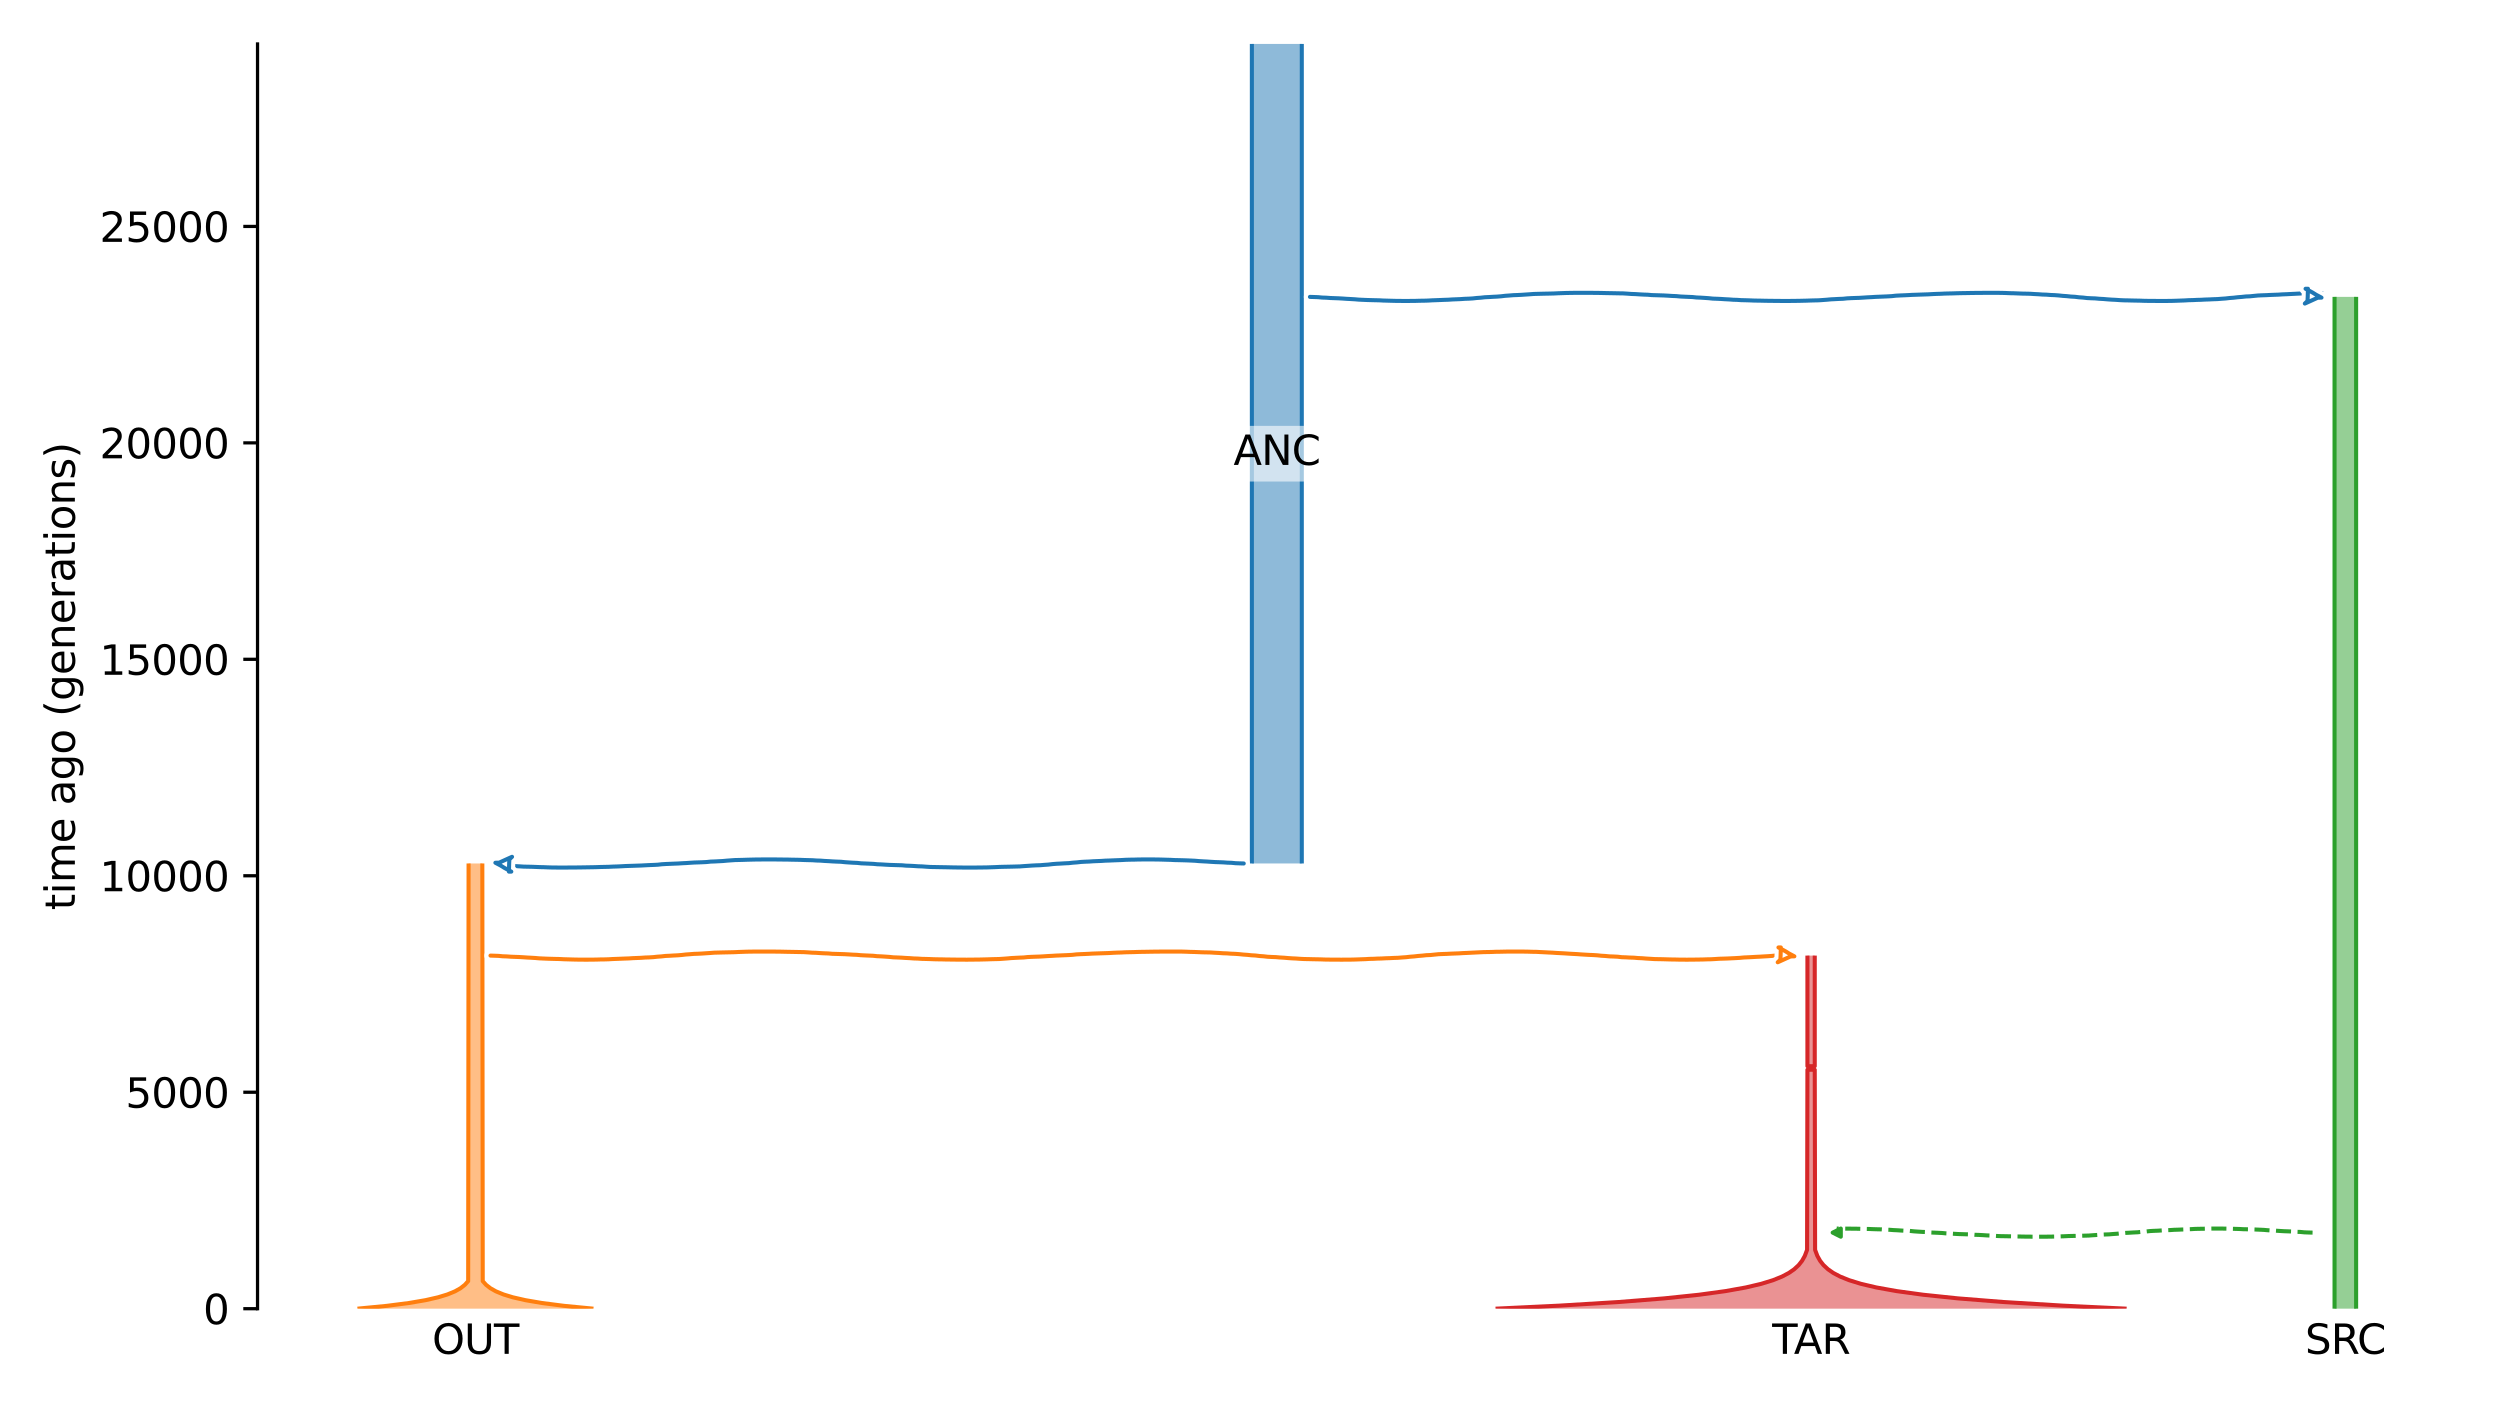 <?xml version="1.0" encoding="utf-8" standalone="no"?>
<!DOCTYPE svg PUBLIC "-//W3C//DTD SVG 1.1//EN"
  "http://www.w3.org/Graphics/SVG/1.1/DTD/svg11.dtd">
<svg xmlns:xlink="http://www.w3.org/1999/xlink" width="614.4pt" height="345.6pt" viewBox="0 0 614.4 345.6" xmlns="http://www.w3.org/2000/svg" version="1.1">
 <defs>
  <style type="text/css">*{stroke-linejoin: round; stroke-linecap: butt}</style>
 </defs>
 <g id="figure_1">
  <g id="patch_1">
   <path d="M 0 345.6 
L 614.4 345.6 
L 614.4 0 
L 0 0 
z
" style="fill: #ffffff"/>
  </g>
  <g id="axes_1">
   <g id="patch_2">
    <path d="M 63.291 321.622 
L 603.6 321.622 
L 603.6 10.8 
L 63.291 10.8 
z
" style="fill: #ffffff"/>
   </g>
   <path d="M 568.335 302.929 
L 567.335 302.898 
L 566.335 302.861 
L 565.335 302.763 
L 564.335 302.73 
L 563.335 302.657 
L 562.335 302.618 
L 561.335 302.583 
L 560.335 302.525 
L 559.335 302.455 
L 558.335 302.403 
L 557.335 302.344 
L 556.335 302.255 
L 555.335 302.209 
L 554.335 302.167 
L 553.335 302.136 
L 552.335 302.11 
L 551.335 302.089 
L 550.335 302.035 
L 549.335 302.007 
L 548.335 301.977 
L 547.335 301.952 
L 546.335 301.94 
L 545.335 301.93 
L 544.335 301.931 
L 543.335 301.94 
L 542.335 301.952 
L 541.335 301.983 
L 540.335 301.994 
L 539.335 302.024 
L 538.335 302.084 
L 537.335 302.121 
L 536.335 302.16 
L 535.335 302.203 
L 534.335 302.235 
L 533.335 302.303 
L 532.335 302.342 
L 531.335 302.384 
L 530.335 302.455 
L 529.335 302.491 
L 528.335 302.55 
L 527.335 302.661 
L 526.335 302.731 
L 525.335 302.844 
L 524.335 302.89 
L 523.335 302.951 
L 522.335 303 
L 521.335 303.081 
L 520.335 303.199 
L 519.335 303.27 
L 518.335 303.353 
L 517.335 303.386 
L 516.335 303.437 
L 515.335 303.506 
L 514.335 303.572 
L 513.335 303.649 
L 512.335 303.676 
L 511.335 303.702 
L 510.335 303.725 
L 509.335 303.745 
L 508.335 303.771 
L 507.335 303.821 
L 506.335 303.856 
L 505.335 303.892 
L 504.335 303.907 
L 503.335 303.923 
L 502.335 303.926 
L 501.335 303.929 
L 500.335 303.928 
L 499.335 303.926 
L 498.335 303.913 
L 497.335 303.905 
L 496.335 303.883 
L 495.335 303.86 
L 494.335 303.843 
L 493.335 303.824 
L 492.335 303.804 
L 491.335 303.787 
L 490.335 303.725 
L 489.335 303.649 
L 488.335 303.617 
L 487.335 303.549 
L 486.335 303.495 
L 485.335 303.461 
L 484.335 303.371 
L 483.335 303.343 
L 482.335 303.311 
L 481.335 303.28 
L 480.335 303.225 
L 479.335 303.161 
L 478.335 303.123 
L 477.335 303.027 
L 476.335 302.977 
L 475.335 302.933 
L 474.335 302.893 
L 473.335 302.785 
L 472.335 302.743 
L 471.335 302.681 
L 470.335 302.611 
L 469.335 302.507 
L 468.335 302.47 
L 467.335 302.424 
L 466.335 302.355 
L 465.335 302.307 
L 464.335 302.229 
L 463.335 302.198 
L 462.335 302.129 
L 461.335 302.105 
L 460.335 302.076 
L 459.335 302.034 
L 458.335 302.013 
L 457.335 301.999 
L 456.335 301.972 
L 455.335 301.963 
L 454.335 301.95 
L 453.335 301.939 
L 451.396 301.934 
" clip-path="url(#pa591bdfe59)" style="fill: none; stroke-dasharray: 3.7,1.6; stroke-dashoffset: 0; stroke: #2ca02c"/>
   <g id="patch_3">
    <path d="M 307.659 10.8 
L 307.659 212.209 
M 319.929 10.8 
L 319.929 212.209 
" clip-path="url(#pa591bdfe59)" style="fill: none; stroke: #ffffff; stroke-width: 3; stroke-linejoin: miter"/>
    <path d="M 307.659 10.8 
L 307.659 212.209 
M 319.929 10.8 
L 319.929 212.209 
" clip-path="url(#pa591bdfe59)" style="fill: none; stroke: #1f77b4; stroke-linejoin: miter"/>
    <g id="PolyCollection_1">
     <path d="M 319.929 10.8 
L 307.659 10.8 
L 307.659 212.209 
L 319.929 212.209 
L 319.929 212.209 
L 319.929 10.8 
z
" clip-path="url(#pa591bdfe59)" style="fill: #1f77b4; fill-opacity: 0.5"/>
    </g>
    <g id="patch_4">
     <path d="M 115.158 212.209 
L 115.059 314.846 
L 114.249 315.754 
L 113.18 316.592 
L 111.817 317.361 
L 109.948 318.129 
L 107.653 318.828 
L 104.595 319.526 
L 100.519 320.225 
L 95.088 320.923 
L 87.85 321.622 
M 118.537 212.209 
L 118.637 314.846 
L 119.447 315.754 
L 120.516 316.592 
L 121.879 317.361 
L 123.747 318.129 
L 126.042 318.828 
L 129.101 319.526 
L 133.176 320.225 
L 138.608 320.923 
L 145.846 321.622 
L 145.846 321.622 
" clip-path="url(#pa591bdfe59)" style="fill: none; stroke: #ffffff; stroke-width: 3; stroke-linejoin: miter"/>
     <path d="M 115.158 212.209 
L 115.059 314.846 
L 114.249 315.754 
L 113.18 316.592 
L 111.817 317.361 
L 109.948 318.129 
L 107.653 318.828 
L 104.595 319.526 
L 100.519 320.225 
L 95.088 320.923 
L 87.85 321.622 
M 118.537 212.209 
L 118.637 314.846 
L 119.447 315.754 
L 120.516 316.592 
L 121.879 317.361 
L 123.747 318.129 
L 126.042 318.828 
L 129.101 319.526 
L 133.176 320.225 
L 138.608 320.923 
L 145.846 321.622 
L 145.846 321.622 
" clip-path="url(#pa591bdfe59)" style="fill: none; stroke: #ff7f0e; stroke-linejoin: miter"/>
     <g id="PolyCollection_2">
      <path d="M 118.537 212.209 
L 115.158 212.209 
L 115.158 314.706 
L 115.158 314.706 
L 115.109 314.776 
L 115.059 314.846 
L 115.006 314.916 
L 114.953 314.986 
L 114.898 315.056 
L 114.841 315.126 
L 114.782 315.195 
L 114.722 315.265 
L 114.66 315.335 
L 114.597 315.405 
L 114.531 315.475 
L 114.463 315.545 
L 114.394 315.615 
L 114.322 315.684 
L 114.249 315.754 
L 114.173 315.824 
L 114.095 315.894 
L 114.015 315.964 
L 113.933 316.034 
L 113.848 316.104 
L 113.76 316.173 
L 113.67 316.243 
L 113.578 316.313 
L 113.482 316.383 
L 113.384 316.453 
L 113.284 316.523 
L 113.18 316.592 
L 113.073 316.662 
L 112.963 316.732 
L 112.85 316.802 
L 112.733 316.872 
L 112.613 316.942 
L 112.49 317.012 
L 112.363 317.081 
L 112.232 317.151 
L 112.098 317.221 
L 111.96 317.291 
L 111.817 317.361 
L 111.671 317.431 
L 111.52 317.501 
L 111.364 317.57 
L 111.205 317.64 
L 111.04 317.71 
L 110.871 317.78 
L 110.697 317.85 
L 110.518 317.92 
L 110.333 317.99 
L 110.144 318.059 
L 109.948 318.129 
L 109.747 318.199 
L 109.541 318.269 
L 109.328 318.339 
L 109.109 318.409 
L 108.883 318.478 
L 108.651 318.548 
L 108.412 318.618 
L 108.167 318.688 
L 107.914 318.758 
L 107.653 318.828 
L 107.386 318.898 
L 107.11 318.967 
L 106.826 319.037 
L 106.534 319.107 
L 106.234 319.177 
L 105.925 319.247 
L 105.606 319.317 
L 105.279 319.387 
L 104.942 319.456 
L 104.595 319.526 
L 104.238 319.596 
L 103.871 319.666 
L 103.493 319.736 
L 103.104 319.806 
L 102.703 319.876 
L 102.291 319.945 
L 101.867 320.015 
L 101.431 320.085 
L 100.982 320.155 
L 100.519 320.225 
L 100.044 320.295 
L 99.554 320.365 
L 99.05 320.434 
L 98.532 320.504 
L 97.998 320.574 
L 97.449 320.644 
L 96.884 320.714 
L 96.303 320.784 
L 95.704 320.853 
L 95.088 320.923 
L 94.454 320.993 
L 93.802 321.063 
L 93.13 321.133 
L 92.44 321.203 
L 91.728 321.273 
L 90.997 321.342 
L 90.244 321.412 
L 89.469 321.482 
L 88.671 321.552 
L 87.85 321.622 
L 145.846 321.622 
L 145.846 321.622 
L 145.025 321.552 
L 144.227 321.482 
L 143.452 321.412 
L 142.699 321.342 
L 141.967 321.273 
L 141.256 321.203 
L 140.565 321.133 
L 139.894 321.063 
L 139.242 320.993 
L 138.608 320.923 
L 137.992 320.853 
L 137.393 320.784 
L 136.812 320.714 
L 136.247 320.644 
L 135.697 320.574 
L 135.164 320.504 
L 134.645 320.434 
L 134.142 320.365 
L 133.652 320.295 
L 133.176 320.225 
L 132.714 320.155 
L 132.265 320.085 
L 131.829 320.015 
L 131.405 319.945 
L 130.993 319.876 
L 130.592 319.806 
L 130.203 319.736 
L 129.825 319.666 
L 129.458 319.596 
L 129.101 319.526 
L 128.754 319.456 
L 128.417 319.387 
L 128.089 319.317 
L 127.771 319.247 
L 127.462 319.177 
L 127.162 319.107 
L 126.87 319.037 
L 126.586 318.967 
L 126.31 318.898 
L 126.042 318.828 
L 125.782 318.758 
L 125.529 318.688 
L 125.284 318.618 
L 125.045 318.548 
L 124.813 318.478 
L 124.587 318.409 
L 124.368 318.339 
L 124.155 318.269 
L 123.948 318.199 
L 123.747 318.129 
L 123.552 318.059 
L 123.362 317.99 
L 123.178 317.92 
L 122.999 317.85 
L 122.825 317.78 
L 122.655 317.71 
L 122.491 317.64 
L 122.331 317.57 
L 122.176 317.501 
L 122.025 317.431 
L 121.879 317.361 
L 121.736 317.291 
L 121.598 317.221 
L 121.464 317.151 
L 121.333 317.081 
L 121.206 317.012 
L 121.083 316.942 
L 120.963 316.872 
L 120.846 316.802 
L 120.733 316.732 
L 120.623 316.662 
L 120.516 316.592 
L 120.412 316.523 
L 120.311 316.453 
L 120.213 316.383 
L 120.118 316.313 
L 120.026 316.243 
L 119.936 316.173 
L 119.848 316.104 
L 119.763 316.034 
L 119.681 315.964 
L 119.601 315.894 
L 119.523 315.824 
L 119.447 315.754 
L 119.373 315.684 
L 119.302 315.615 
L 119.232 315.545 
L 119.165 315.475 
L 119.099 315.405 
L 119.036 315.335 
L 118.974 315.265 
L 118.913 315.195 
L 118.855 315.126 
L 118.798 315.056 
L 118.743 314.986 
L 118.689 314.916 
L 118.637 314.846 
L 118.587 314.776 
L 118.537 314.706 
L 118.537 314.706 
L 118.537 212.209 
z
" clip-path="url(#pa591bdfe59)" style="fill: #ff7f0e; fill-opacity: 0.5"/>
     </g>
     <g id="patch_5">
      <path d="M 573.738 72.964 
L 573.738 321.622 
M 579.04 72.964 
L 579.04 321.622 
" clip-path="url(#pa591bdfe59)" style="fill: none; stroke: #ffffff; stroke-width: 3; stroke-linejoin: miter"/>
      <path d="M 573.738 72.964 
L 573.738 321.622 
M 579.04 72.964 
L 579.04 321.622 
" clip-path="url(#pa591bdfe59)" style="fill: none; stroke: #2ca02c; stroke-linejoin: miter"/>
      <g id="PolyCollection_3">
       <path d="M 579.04 72.964 
L 573.738 72.964 
L 573.738 321.622 
L 579.04 321.622 
L 579.04 321.622 
L 579.04 72.964 
z
" clip-path="url(#pa591bdfe59)" style="fill: #2ca02c; fill-opacity: 0.5"/>
      </g>
      <g id="patch_6">
       <path d="M 444.191 234.849 
L 444.191 262.022 
L 444.937 262.022 
L 444.937 262.905 
L 444.191 262.905 
L 444.106 307.174 
L 443.545 308.663 
L 442.875 309.855 
L 442.055 310.898 
L 440.931 311.94 
L 439.641 312.834 
L 437.951 313.728 
L 435.738 314.621 
L 432.838 315.515 
L 429.04 316.409 
L 424.064 317.302 
L 417.546 318.196 
L 409.008 319.09 
L 397.822 319.983 
L 383.17 320.877 
L 367.545 321.622 
M 445.993 234.849 
L 445.993 262.022 
L 445.246 262.022 
L 445.246 262.905 
L 445.993 262.905 
L 446.077 307.174 
L 446.638 308.663 
L 447.308 309.855 
L 448.128 310.898 
L 449.253 311.94 
L 450.543 312.834 
L 452.232 313.728 
L 454.446 314.621 
L 457.345 315.515 
L 461.143 316.409 
L 466.119 317.302 
L 472.637 318.196 
L 481.176 319.09 
L 492.361 319.983 
L 507.013 320.877 
L 522.638 321.622 
L 522.638 321.622 
" clip-path="url(#pa591bdfe59)" style="fill: none; stroke: #ffffff; stroke-width: 3; stroke-linejoin: miter"/>
       <path d="M 444.191 234.849 
L 444.191 262.022 
L 444.937 262.022 
L 444.937 262.905 
L 444.191 262.905 
L 444.106 307.174 
L 443.545 308.663 
L 442.875 309.855 
L 442.055 310.898 
L 440.931 311.94 
L 439.641 312.834 
L 437.951 313.728 
L 435.738 314.621 
L 432.838 315.515 
L 429.04 316.409 
L 424.064 317.302 
L 417.546 318.196 
L 409.008 319.09 
L 397.822 319.983 
L 383.17 320.877 
L 367.545 321.622 
M 445.993 234.849 
L 445.993 262.022 
L 445.246 262.022 
L 445.246 262.905 
L 445.993 262.905 
L 446.077 307.174 
L 446.638 308.663 
L 447.308 309.855 
L 448.128 310.898 
L 449.253 311.94 
L 450.543 312.834 
L 452.232 313.728 
L 454.446 314.621 
L 457.345 315.515 
L 461.143 316.409 
L 466.119 317.302 
L 472.637 318.196 
L 481.176 319.09 
L 492.361 319.983 
L 507.013 320.877 
L 522.638 321.622 
L 522.638 321.622 
" clip-path="url(#pa591bdfe59)" style="fill: none; stroke: #d62728; stroke-linejoin: miter"/>
       <g id="PolyCollection_4">
        <path d="M 445.993 234.849 
L 444.191 234.849 
L 444.191 262.022 
L 444.937 262.022 
L 444.937 262.905 
L 444.191 262.905 
L 444.191 306.876 
L 444.191 306.876 
L 444.149 307.025 
L 444.106 307.174 
L 444.06 307.323 
L 444.013 307.472 
L 443.963 307.621 
L 443.911 307.77 
L 443.857 307.919 
L 443.8 308.068 
L 443.741 308.217 
L 443.679 308.366 
L 443.614 308.514 
L 443.545 308.663 
L 443.474 308.812 
L 443.4 308.961 
L 443.322 309.11 
L 443.241 309.259 
L 443.155 309.408 
L 443.066 309.557 
L 442.973 309.706 
L 442.875 309.855 
L 442.773 310.004 
L 442.667 310.153 
L 442.555 310.302 
L 442.438 310.451 
L 442.316 310.6 
L 442.189 310.749 
L 442.055 310.898 
L 441.915 311.047 
L 441.769 311.196 
L 441.616 311.344 
L 441.456 311.493 
L 441.289 311.642 
L 441.114 311.791 
L 440.931 311.94 
L 440.739 312.089 
L 440.539 312.238 
L 440.329 312.387 
L 440.11 312.536 
L 439.881 312.685 
L 439.641 312.834 
L 439.39 312.983 
L 439.127 313.132 
L 438.853 313.281 
L 438.566 313.43 
L 438.265 313.579 
L 437.951 313.728 
L 437.622 313.877 
L 437.279 314.026 
L 436.919 314.174 
L 436.543 314.323 
L 436.149 314.472 
L 435.738 314.621 
L 435.307 314.77 
L 434.857 314.919 
L 434.386 315.068 
L 433.893 315.217 
L 433.377 315.366 
L 432.838 315.515 
L 432.274 315.664 
L 431.684 315.813 
L 431.067 315.962 
L 430.421 316.111 
L 429.746 316.26 
L 429.04 316.409 
L 428.301 316.558 
L 427.528 316.707 
L 426.72 316.856 
L 425.874 317.004 
L 424.989 317.153 
L 424.064 317.302 
L 423.096 317.451 
L 422.084 317.6 
L 421.025 317.749 
L 419.917 317.898 
L 418.758 318.047 
L 417.546 318.196 
L 416.278 318.345 
L 414.952 318.494 
L 413.565 318.643 
L 412.113 318.792 
L 410.595 318.941 
L 409.008 319.09 
L 407.347 319.239 
L 405.609 319.388 
L 403.792 319.537 
L 401.891 319.686 
L 399.902 319.835 
L 397.822 319.983 
L 395.647 320.132 
L 393.371 320.281 
L 390.99 320.43 
L 388.5 320.579 
L 385.895 320.728 
L 383.17 320.877 
L 380.32 321.026 
L 377.338 321.175 
L 374.22 321.324 
L 370.958 321.473 
L 367.545 321.622 
L 522.638 321.622 
L 522.638 321.622 
L 519.226 321.473 
L 515.963 321.324 
L 512.845 321.175 
L 509.863 321.026 
L 507.013 320.877 
L 504.288 320.728 
L 501.683 320.579 
L 499.193 320.43 
L 496.813 320.281 
L 494.537 320.132 
L 492.361 319.983 
L 490.281 319.835 
L 488.292 319.686 
L 486.391 319.537 
L 484.574 319.388 
L 482.837 319.239 
L 481.176 319.09 
L 479.588 318.941 
L 478.07 318.792 
L 476.619 318.643 
L 475.231 318.494 
L 473.905 318.345 
L 472.637 318.196 
L 471.425 318.047 
L 470.266 317.898 
L 469.158 317.749 
L 468.099 317.6 
L 467.087 317.451 
L 466.119 317.302 
L 465.194 317.153 
L 464.309 317.004 
L 463.464 316.856 
L 462.655 316.707 
L 461.882 316.558 
L 461.143 316.409 
L 460.437 316.26 
L 459.762 316.111 
L 459.116 315.962 
L 458.499 315.813 
L 457.909 315.664 
L 457.345 315.515 
L 456.806 315.366 
L 456.29 315.217 
L 455.798 315.068 
L 455.327 314.919 
L 454.876 314.77 
L 454.446 314.621 
L 454.034 314.472 
L 453.64 314.323 
L 453.264 314.174 
L 452.905 314.026 
L 452.561 313.877 
L 452.232 313.728 
L 451.918 313.579 
L 451.618 313.43 
L 451.33 313.281 
L 451.056 313.132 
L 450.793 312.983 
L 450.543 312.834 
L 450.303 312.685 
L 450.073 312.536 
L 449.854 312.387 
L 449.645 312.238 
L 449.444 312.089 
L 449.253 311.94 
L 449.07 311.791 
L 448.895 311.642 
L 448.727 311.493 
L 448.567 311.344 
L 448.414 311.196 
L 448.268 311.047 
L 448.128 310.898 
L 447.995 310.749 
L 447.867 310.6 
L 447.745 310.451 
L 447.628 310.302 
L 447.516 310.153 
L 447.41 310.004 
L 447.308 309.855 
L 447.21 309.706 
L 447.117 309.557 
L 447.028 309.408 
L 446.943 309.259 
L 446.861 309.11 
L 446.783 308.961 
L 446.709 308.812 
L 446.638 308.663 
L 446.57 308.514 
L 446.505 308.366 
L 446.442 308.217 
L 446.383 308.068 
L 446.326 307.919 
L 446.272 307.77 
L 446.22 307.621 
L 446.17 307.472 
L 446.123 307.323 
L 446.077 307.174 
L 446.034 307.025 
L 445.993 306.876 
L 445.993 306.876 
L 445.993 262.905 
L 445.246 262.905 
L 445.246 262.022 
L 445.993 262.022 
L 445.993 234.849 
z
" clip-path="url(#pa591bdfe59)" style="fill: #d62728; fill-opacity: 0.5"/>
       </g>
       <g id="matplotlib.axis_1">
        <g id="xtick_1">
         <g id="line2d_1"/>
         <g id="text_1">
          <!-- OUT -->
          <g transform="translate(106.199 332.72) scale(0.1 -0.1)">
           <defs>
            <path id="DejaVuSans-4f" d="M 2522 4238 
Q 1834 4238 1429 3725 
Q 1025 3213 1025 2328 
Q 1025 1447 1429 934 
Q 1834 422 2522 422 
Q 3209 422 3611 934 
Q 4013 1447 4013 2328 
Q 4013 3213 3611 3725 
Q 3209 4238 2522 4238 
z
M 2522 4750 
Q 3503 4750 4090 4092 
Q 4678 3434 4678 2328 
Q 4678 1225 4090 567 
Q 3503 -91 2522 -91 
Q 1538 -91 948 565 
Q 359 1222 359 2328 
Q 359 3434 948 4092 
Q 1538 4750 2522 4750 
z
" transform="scale(0.016)"/>
            <path id="DejaVuSans-55" d="M 556 4666 
L 1191 4666 
L 1191 1831 
Q 1191 1081 1462 751 
Q 1734 422 2344 422 
Q 2950 422 3222 751 
Q 3494 1081 3494 1831 
L 3494 4666 
L 4128 4666 
L 4128 1753 
Q 4128 841 3676 375 
Q 3225 -91 2344 -91 
Q 1459 -91 1007 375 
Q 556 841 556 1753 
L 556 4666 
z
" transform="scale(0.016)"/>
            <path id="DejaVuSans-54" d="M -19 4666 
L 3928 4666 
L 3928 4134 
L 2272 4134 
L 2272 0 
L 1638 0 
L 1638 4134 
L -19 4134 
L -19 4666 
z
" transform="scale(0.016)"/>
           </defs>
           <use xlink:href="#DejaVuSans-4f"/>
           <use xlink:href="#DejaVuSans-55" x="78.711"/>
           <use xlink:href="#DejaVuSans-54" x="151.904"/>
          </g>
         </g>
        </g>
        <g id="xtick_2">
         <g id="line2d_2"/>
         <g id="text_2">
          <!-- SRC -->
          <g transform="translate(566.499 332.72) scale(0.1 -0.1)">
           <defs>
            <path id="DejaVuSans-53" d="M 3425 4513 
L 3425 3897 
Q 3066 4069 2747 4153 
Q 2428 4238 2131 4238 
Q 1616 4238 1336 4038 
Q 1056 3838 1056 3469 
Q 1056 3159 1242 3001 
Q 1428 2844 1947 2747 
L 2328 2669 
Q 3034 2534 3370 2195 
Q 3706 1856 3706 1288 
Q 3706 609 3251 259 
Q 2797 -91 1919 -91 
Q 1588 -91 1214 -16 
Q 841 59 441 206 
L 441 856 
Q 825 641 1194 531 
Q 1563 422 1919 422 
Q 2459 422 2753 634 
Q 3047 847 3047 1241 
Q 3047 1584 2836 1778 
Q 2625 1972 2144 2069 
L 1759 2144 
Q 1053 2284 737 2584 
Q 422 2884 422 3419 
Q 422 4038 858 4394 
Q 1294 4750 2059 4750 
Q 2388 4750 2728 4690 
Q 3069 4631 3425 4513 
z
" transform="scale(0.016)"/>
            <path id="DejaVuSans-52" d="M 2841 2188 
Q 3044 2119 3236 1894 
Q 3428 1669 3622 1275 
L 4263 0 
L 3584 0 
L 2988 1197 
Q 2756 1666 2539 1819 
Q 2322 1972 1947 1972 
L 1259 1972 
L 1259 0 
L 628 0 
L 628 4666 
L 2053 4666 
Q 2853 4666 3247 4331 
Q 3641 3997 3641 3322 
Q 3641 2881 3436 2590 
Q 3231 2300 2841 2188 
z
M 1259 4147 
L 1259 2491 
L 2053 2491 
Q 2509 2491 2742 2702 
Q 2975 2913 2975 3322 
Q 2975 3731 2742 3939 
Q 2509 4147 2053 4147 
L 1259 4147 
z
" transform="scale(0.016)"/>
            <path id="DejaVuSans-43" d="M 4122 4306 
L 4122 3641 
Q 3803 3938 3442 4084 
Q 3081 4231 2675 4231 
Q 1875 4231 1450 3742 
Q 1025 3253 1025 2328 
Q 1025 1406 1450 917 
Q 1875 428 2675 428 
Q 3081 428 3442 575 
Q 3803 722 4122 1019 
L 4122 359 
Q 3791 134 3420 21 
Q 3050 -91 2638 -91 
Q 1578 -91 968 557 
Q 359 1206 359 2328 
Q 359 3453 968 4101 
Q 1578 4750 2638 4750 
Q 3056 4750 3426 4639 
Q 3797 4528 4122 4306 
z
" transform="scale(0.016)"/>
           </defs>
           <use xlink:href="#DejaVuSans-53"/>
           <use xlink:href="#DejaVuSans-52" x="63.477"/>
           <use xlink:href="#DejaVuSans-43" x="127.959"/>
          </g>
         </g>
        </g>
        <g id="xtick_3">
         <g id="line2d_3"/>
         <g id="text_3">
          <!-- TAR -->
          <g transform="translate(435.531 332.72) scale(0.1 -0.1)">
           <defs>
            <path id="DejaVuSans-41" d="M 2188 4044 
L 1331 1722 
L 3047 1722 
L 2188 4044 
z
M 1831 4666 
L 2547 4666 
L 4325 0 
L 3669 0 
L 3244 1197 
L 1141 1197 
L 716 0 
L 50 0 
L 1831 4666 
z
" transform="scale(0.016)"/>
           </defs>
           <use xlink:href="#DejaVuSans-54"/>
           <use xlink:href="#DejaVuSans-41" x="53.334"/>
           <use xlink:href="#DejaVuSans-52" x="121.742"/>
          </g>
         </g>
        </g>
       </g>
       <g id="matplotlib.axis_2">
        <g id="ytick_1">
         <g id="line2d_4">
          <defs>
           <path id="m484024d804" d="M 0 0 
L -3.5 0 
" style="stroke: #000000; stroke-width: 0.8"/>
          </defs>
          <g>
           <use xlink:href="#m484024d804" x="63.291" y="321.622" style="stroke: #000000; stroke-width: 0.8"/>
          </g>
         </g>
         <g id="text_4">
          <!-- 0 -->
          <g transform="translate(49.928 325.421) scale(0.1 -0.1)">
           <defs>
            <path id="DejaVuSans-30" d="M 2034 4250 
Q 1547 4250 1301 3770 
Q 1056 3291 1056 2328 
Q 1056 1369 1301 889 
Q 1547 409 2034 409 
Q 2525 409 2770 889 
Q 3016 1369 3016 2328 
Q 3016 3291 2770 3770 
Q 2525 4250 2034 4250 
z
M 2034 4750 
Q 2819 4750 3233 4129 
Q 3647 3509 3647 2328 
Q 3647 1150 3233 529 
Q 2819 -91 2034 -91 
Q 1250 -91 836 529 
Q 422 1150 422 2328 
Q 422 3509 836 4129 
Q 1250 4750 2034 4750 
z
" transform="scale(0.016)"/>
           </defs>
           <use xlink:href="#DejaVuSans-30"/>
          </g>
         </g>
        </g>
        <g id="ytick_2">
         <g id="line2d_5">
          <g>
           <use xlink:href="#m484024d804" x="63.291" y="268.426" style="stroke: #000000; stroke-width: 0.8"/>
          </g>
         </g>
         <g id="text_5">
          <!-- 5000 -->
          <g transform="translate(30.841 272.225) scale(0.1 -0.1)">
           <defs>
            <path id="DejaVuSans-35" d="M 691 4666 
L 3169 4666 
L 3169 4134 
L 1269 4134 
L 1269 2991 
Q 1406 3038 1543 3061 
Q 1681 3084 1819 3084 
Q 2600 3084 3056 2656 
Q 3513 2228 3513 1497 
Q 3513 744 3044 326 
Q 2575 -91 1722 -91 
Q 1428 -91 1123 -41 
Q 819 9 494 109 
L 494 744 
Q 775 591 1075 516 
Q 1375 441 1709 441 
Q 2250 441 2565 725 
Q 2881 1009 2881 1497 
Q 2881 1984 2565 2268 
Q 2250 2553 1709 2553 
Q 1456 2553 1204 2497 
Q 953 2441 691 2322 
L 691 4666 
z
" transform="scale(0.016)"/>
           </defs>
           <use xlink:href="#DejaVuSans-35"/>
           <use xlink:href="#DejaVuSans-30" x="63.623"/>
           <use xlink:href="#DejaVuSans-30" x="127.246"/>
           <use xlink:href="#DejaVuSans-30" x="190.869"/>
          </g>
         </g>
        </g>
        <g id="ytick_3">
         <g id="line2d_6">
          <g>
           <use xlink:href="#m484024d804" x="63.291" y="215.231" style="stroke: #000000; stroke-width: 0.8"/>
          </g>
         </g>
         <g id="text_6">
          <!-- 10000 -->
          <g transform="translate(24.478 219.03) scale(0.1 -0.1)">
           <defs>
            <path id="DejaVuSans-31" d="M 794 531 
L 1825 531 
L 1825 4091 
L 703 3866 
L 703 4441 
L 1819 4666 
L 2450 4666 
L 2450 531 
L 3481 531 
L 3481 0 
L 794 0 
L 794 531 
z
" transform="scale(0.016)"/>
           </defs>
           <use xlink:href="#DejaVuSans-31"/>
           <use xlink:href="#DejaVuSans-30" x="63.623"/>
           <use xlink:href="#DejaVuSans-30" x="127.246"/>
           <use xlink:href="#DejaVuSans-30" x="190.869"/>
           <use xlink:href="#DejaVuSans-30" x="254.492"/>
          </g>
         </g>
        </g>
        <g id="ytick_4">
         <g id="line2d_7">
          <g>
           <use xlink:href="#m484024d804" x="63.291" y="162.035" style="stroke: #000000; stroke-width: 0.8"/>
          </g>
         </g>
         <g id="text_7">
          <!-- 15000 -->
          <g transform="translate(24.478 165.834) scale(0.1 -0.1)">
           <use xlink:href="#DejaVuSans-31"/>
           <use xlink:href="#DejaVuSans-35" x="63.623"/>
           <use xlink:href="#DejaVuSans-30" x="127.246"/>
           <use xlink:href="#DejaVuSans-30" x="190.869"/>
           <use xlink:href="#DejaVuSans-30" x="254.492"/>
          </g>
         </g>
        </g>
        <g id="ytick_5">
         <g id="line2d_8">
          <g>
           <use xlink:href="#m484024d804" x="63.291" y="108.839" style="stroke: #000000; stroke-width: 0.8"/>
          </g>
         </g>
         <g id="text_8">
          <!-- 20000 -->
          <g transform="translate(24.478 112.639) scale(0.1 -0.1)">
           <defs>
            <path id="DejaVuSans-32" d="M 1228 531 
L 3431 531 
L 3431 0 
L 469 0 
L 469 531 
Q 828 903 1448 1529 
Q 2069 2156 2228 2338 
Q 2531 2678 2651 2914 
Q 2772 3150 2772 3378 
Q 2772 3750 2511 3984 
Q 2250 4219 1831 4219 
Q 1534 4219 1204 4116 
Q 875 4013 500 3803 
L 500 4441 
Q 881 4594 1212 4672 
Q 1544 4750 1819 4750 
Q 2544 4750 2975 4387 
Q 3406 4025 3406 3419 
Q 3406 3131 3298 2873 
Q 3191 2616 2906 2266 
Q 2828 2175 2409 1742 
Q 1991 1309 1228 531 
z
" transform="scale(0.016)"/>
           </defs>
           <use xlink:href="#DejaVuSans-32"/>
           <use xlink:href="#DejaVuSans-30" x="63.623"/>
           <use xlink:href="#DejaVuSans-30" x="127.246"/>
           <use xlink:href="#DejaVuSans-30" x="190.869"/>
           <use xlink:href="#DejaVuSans-30" x="254.492"/>
          </g>
         </g>
        </g>
        <g id="ytick_6">
         <g id="line2d_9">
          <g>
           <use xlink:href="#m484024d804" x="63.291" y="55.644" style="stroke: #000000; stroke-width: 0.8"/>
          </g>
         </g>
         <g id="text_9">
          <!-- 25000 -->
          <g transform="translate(24.478 59.443) scale(0.1 -0.1)">
           <use xlink:href="#DejaVuSans-32"/>
           <use xlink:href="#DejaVuSans-35" x="63.623"/>
           <use xlink:href="#DejaVuSans-30" x="127.246"/>
           <use xlink:href="#DejaVuSans-30" x="190.869"/>
           <use xlink:href="#DejaVuSans-30" x="254.492"/>
          </g>
         </g>
        </g>
        <g id="text_10">
         <!-- time ago (generations) -->
         <g transform="translate(18.398 223.682) rotate(-90) scale(0.1 -0.1)">
          <defs>
           <path id="DejaVuSans-74" d="M 1172 4494 
L 1172 3500 
L 2356 3500 
L 2356 3053 
L 1172 3053 
L 1172 1153 
Q 1172 725 1289 603 
Q 1406 481 1766 481 
L 2356 481 
L 2356 0 
L 1766 0 
Q 1100 0 847 248 
Q 594 497 594 1153 
L 594 3053 
L 172 3053 
L 172 3500 
L 594 3500 
L 594 4494 
L 1172 4494 
z
" transform="scale(0.016)"/>
           <path id="DejaVuSans-69" d="M 603 3500 
L 1178 3500 
L 1178 0 
L 603 0 
L 603 3500 
z
M 603 4863 
L 1178 4863 
L 1178 4134 
L 603 4134 
L 603 4863 
z
" transform="scale(0.016)"/>
           <path id="DejaVuSans-6d" d="M 3328 2828 
Q 3544 3216 3844 3400 
Q 4144 3584 4550 3584 
Q 5097 3584 5394 3201 
Q 5691 2819 5691 2113 
L 5691 0 
L 5113 0 
L 5113 2094 
Q 5113 2597 4934 2840 
Q 4756 3084 4391 3084 
Q 3944 3084 3684 2787 
Q 3425 2491 3425 1978 
L 3425 0 
L 2847 0 
L 2847 2094 
Q 2847 2600 2669 2842 
Q 2491 3084 2119 3084 
Q 1678 3084 1418 2786 
Q 1159 2488 1159 1978 
L 1159 0 
L 581 0 
L 581 3500 
L 1159 3500 
L 1159 2956 
Q 1356 3278 1631 3431 
Q 1906 3584 2284 3584 
Q 2666 3584 2933 3390 
Q 3200 3197 3328 2828 
z
" transform="scale(0.016)"/>
           <path id="DejaVuSans-65" d="M 3597 1894 
L 3597 1613 
L 953 1613 
Q 991 1019 1311 708 
Q 1631 397 2203 397 
Q 2534 397 2845 478 
Q 3156 559 3463 722 
L 3463 178 
Q 3153 47 2828 -22 
Q 2503 -91 2169 -91 
Q 1331 -91 842 396 
Q 353 884 353 1716 
Q 353 2575 817 3079 
Q 1281 3584 2069 3584 
Q 2775 3584 3186 3129 
Q 3597 2675 3597 1894 
z
M 3022 2063 
Q 3016 2534 2758 2815 
Q 2500 3097 2075 3097 
Q 1594 3097 1305 2825 
Q 1016 2553 972 2059 
L 3022 2063 
z
" transform="scale(0.016)"/>
           <path id="DejaVuSans-20" transform="scale(0.016)"/>
           <path id="DejaVuSans-61" d="M 2194 1759 
Q 1497 1759 1228 1600 
Q 959 1441 959 1056 
Q 959 750 1161 570 
Q 1363 391 1709 391 
Q 2188 391 2477 730 
Q 2766 1069 2766 1631 
L 2766 1759 
L 2194 1759 
z
M 3341 1997 
L 3341 0 
L 2766 0 
L 2766 531 
Q 2569 213 2275 61 
Q 1981 -91 1556 -91 
Q 1019 -91 701 211 
Q 384 513 384 1019 
Q 384 1609 779 1909 
Q 1175 2209 1959 2209 
L 2766 2209 
L 2766 2266 
Q 2766 2663 2505 2880 
Q 2244 3097 1772 3097 
Q 1472 3097 1187 3025 
Q 903 2953 641 2809 
L 641 3341 
Q 956 3463 1253 3523 
Q 1550 3584 1831 3584 
Q 2591 3584 2966 3190 
Q 3341 2797 3341 1997 
z
" transform="scale(0.016)"/>
           <path id="DejaVuSans-67" d="M 2906 1791 
Q 2906 2416 2648 2759 
Q 2391 3103 1925 3103 
Q 1463 3103 1205 2759 
Q 947 2416 947 1791 
Q 947 1169 1205 825 
Q 1463 481 1925 481 
Q 2391 481 2648 825 
Q 2906 1169 2906 1791 
z
M 3481 434 
Q 3481 -459 3084 -895 
Q 2688 -1331 1869 -1331 
Q 1566 -1331 1297 -1286 
Q 1028 -1241 775 -1147 
L 775 -588 
Q 1028 -725 1275 -790 
Q 1522 -856 1778 -856 
Q 2344 -856 2625 -561 
Q 2906 -266 2906 331 
L 2906 616 
Q 2728 306 2450 153 
Q 2172 0 1784 0 
Q 1141 0 747 490 
Q 353 981 353 1791 
Q 353 2603 747 3093 
Q 1141 3584 1784 3584 
Q 2172 3584 2450 3431 
Q 2728 3278 2906 2969 
L 2906 3500 
L 3481 3500 
L 3481 434 
z
" transform="scale(0.016)"/>
           <path id="DejaVuSans-6f" d="M 1959 3097 
Q 1497 3097 1228 2736 
Q 959 2375 959 1747 
Q 959 1119 1226 758 
Q 1494 397 1959 397 
Q 2419 397 2687 759 
Q 2956 1122 2956 1747 
Q 2956 2369 2687 2733 
Q 2419 3097 1959 3097 
z
M 1959 3584 
Q 2709 3584 3137 3096 
Q 3566 2609 3566 1747 
Q 3566 888 3137 398 
Q 2709 -91 1959 -91 
Q 1206 -91 779 398 
Q 353 888 353 1747 
Q 353 2609 779 3096 
Q 1206 3584 1959 3584 
z
" transform="scale(0.016)"/>
           <path id="DejaVuSans-28" d="M 1984 4856 
Q 1566 4138 1362 3434 
Q 1159 2731 1159 2009 
Q 1159 1288 1364 580 
Q 1569 -128 1984 -844 
L 1484 -844 
Q 1016 -109 783 600 
Q 550 1309 550 2009 
Q 550 2706 781 3412 
Q 1013 4119 1484 4856 
L 1984 4856 
z
" transform="scale(0.016)"/>
           <path id="DejaVuSans-6e" d="M 3513 2113 
L 3513 0 
L 2938 0 
L 2938 2094 
Q 2938 2591 2744 2837 
Q 2550 3084 2163 3084 
Q 1697 3084 1428 2787 
Q 1159 2491 1159 1978 
L 1159 0 
L 581 0 
L 581 3500 
L 1159 3500 
L 1159 2956 
Q 1366 3272 1645 3428 
Q 1925 3584 2291 3584 
Q 2894 3584 3203 3211 
Q 3513 2838 3513 2113 
z
" transform="scale(0.016)"/>
           <path id="DejaVuSans-72" d="M 2631 2963 
Q 2534 3019 2420 3045 
Q 2306 3072 2169 3072 
Q 1681 3072 1420 2755 
Q 1159 2438 1159 1844 
L 1159 0 
L 581 0 
L 581 3500 
L 1159 3500 
L 1159 2956 
Q 1341 3275 1631 3429 
Q 1922 3584 2338 3584 
Q 2397 3584 2469 3576 
Q 2541 3569 2628 3553 
L 2631 2963 
z
" transform="scale(0.016)"/>
           <path id="DejaVuSans-73" d="M 2834 3397 
L 2834 2853 
Q 2591 2978 2328 3040 
Q 2066 3103 1784 3103 
Q 1356 3103 1142 2972 
Q 928 2841 928 2578 
Q 928 2378 1081 2264 
Q 1234 2150 1697 2047 
L 1894 2003 
Q 2506 1872 2764 1633 
Q 3022 1394 3022 966 
Q 3022 478 2636 193 
Q 2250 -91 1575 -91 
Q 1294 -91 989 -36 
Q 684 19 347 128 
L 347 722 
Q 666 556 975 473 
Q 1284 391 1588 391 
Q 1994 391 2212 530 
Q 2431 669 2431 922 
Q 2431 1156 2273 1281 
Q 2116 1406 1581 1522 
L 1381 1569 
Q 847 1681 609 1914 
Q 372 2147 372 2553 
Q 372 3047 722 3315 
Q 1072 3584 1716 3584 
Q 2034 3584 2315 3537 
Q 2597 3491 2834 3397 
z
" transform="scale(0.016)"/>
           <path id="DejaVuSans-29" d="M 513 4856 
L 1013 4856 
Q 1481 4119 1714 3412 
Q 1947 2706 1947 2009 
Q 1947 1309 1714 600 
Q 1481 -109 1013 -844 
L 513 -844 
Q 928 -128 1133 580 
Q 1338 1288 1338 2009 
Q 1338 2731 1133 3434 
Q 928 4138 513 4856 
z
" transform="scale(0.016)"/>
          </defs>
          <use xlink:href="#DejaVuSans-74"/>
          <use xlink:href="#DejaVuSans-69" x="39.209"/>
          <use xlink:href="#DejaVuSans-6d" x="66.992"/>
          <use xlink:href="#DejaVuSans-65" x="164.404"/>
          <use xlink:href="#DejaVuSans-20" x="225.928"/>
          <use xlink:href="#DejaVuSans-61" x="257.715"/>
          <use xlink:href="#DejaVuSans-67" x="318.994"/>
          <use xlink:href="#DejaVuSans-6f" x="382.471"/>
          <use xlink:href="#DejaVuSans-20" x="443.652"/>
          <use xlink:href="#DejaVuSans-28" x="475.439"/>
          <use xlink:href="#DejaVuSans-67" x="514.453"/>
          <use xlink:href="#DejaVuSans-65" x="577.93"/>
          <use xlink:href="#DejaVuSans-6e" x="639.453"/>
          <use xlink:href="#DejaVuSans-65" x="702.832"/>
          <use xlink:href="#DejaVuSans-72" x="764.355"/>
          <use xlink:href="#DejaVuSans-61" x="805.469"/>
          <use xlink:href="#DejaVuSans-74" x="866.748"/>
          <use xlink:href="#DejaVuSans-69" x="905.957"/>
          <use xlink:href="#DejaVuSans-6f" x="933.74"/>
          <use xlink:href="#DejaVuSans-6e" x="994.922"/>
          <use xlink:href="#DejaVuSans-73" x="1058.301"/>
          <use xlink:href="#DejaVuSans-29" x="1110.4"/>
         </g>
        </g>
       </g>
       <g id="patch_7">
        <path d="M 305.659 212.209 
L 304.659 212.178 
L 303.659 212.141 
L 302.659 212.043 
L 301.659 212.011 
L 300.659 211.937 
L 299.659 211.898 
L 298.659 211.863 
L 297.659 211.805 
L 296.659 211.735 
L 295.659 211.683 
L 294.659 211.624 
L 293.659 211.536 
L 292.659 211.489 
L 291.659 211.447 
L 290.659 211.416 
L 289.659 211.39 
L 288.659 211.369 
L 287.659 211.315 
L 286.659 211.287 
L 285.659 211.257 
L 284.659 211.232 
L 283.659 211.221 
L 282.659 211.211 
L 281.659 211.211 
L 280.659 211.22 
L 279.659 211.232 
L 278.659 211.263 
L 277.659 211.274 
L 276.659 211.304 
L 275.659 211.364 
L 274.659 211.401 
L 273.659 211.44 
L 272.659 211.483 
L 271.659 211.515 
L 270.659 211.583 
L 269.659 211.622 
L 268.659 211.665 
L 267.659 211.735 
L 266.659 211.772 
L 265.659 211.83 
L 264.659 211.941 
L 263.659 212.012 
L 262.659 212.125 
L 261.659 212.17 
L 260.659 212.232 
L 259.659 212.28 
L 258.659 212.361 
L 257.659 212.48 
L 256.659 212.55 
L 255.659 212.633 
L 254.659 212.666 
L 253.659 212.717 
L 252.659 212.786 
L 251.659 212.852 
L 250.659 212.929 
L 249.659 212.956 
L 248.659 212.983 
L 247.659 213.005 
L 246.659 213.025 
L 245.659 213.051 
L 244.659 213.101 
L 243.659 213.136 
L 242.659 213.172 
L 241.659 213.187 
L 240.659 213.203 
L 239.659 213.207 
L 238.659 213.209 
L 237.659 213.208 
L 236.659 213.207 
L 235.659 213.193 
L 234.659 213.185 
L 233.659 213.163 
L 232.659 213.14 
L 231.659 213.123 
L 230.659 213.105 
L 229.659 213.084 
L 228.659 213.068 
L 227.659 213.005 
L 226.659 212.93 
L 225.659 212.897 
L 224.659 212.829 
L 223.659 212.775 
L 222.659 212.742 
L 221.659 212.651 
L 220.659 212.623 
L 219.659 212.591 
L 218.659 212.56 
L 217.659 212.506 
L 216.659 212.441 
L 215.659 212.403 
L 214.659 212.307 
L 213.659 212.258 
L 212.659 212.214 
L 211.659 212.173 
L 210.659 212.065 
L 209.659 212.023 
L 208.659 211.961 
L 207.659 211.891 
L 206.659 211.787 
L 205.659 211.75 
L 204.659 211.704 
L 203.659 211.636 
L 202.659 211.587 
L 201.659 211.509 
L 200.659 211.479 
L 199.659 211.409 
L 198.659 211.385 
L 197.659 211.357 
L 196.659 211.315 
L 195.659 211.293 
L 194.659 211.279 
L 193.659 211.252 
L 192.659 211.243 
L 191.659 211.231 
L 190.659 211.22 
L 189.659 211.214 
L 188.659 211.209 
L 187.659 211.215 
L 186.659 211.228 
L 185.659 211.236 
L 184.659 211.26 
L 183.659 211.284 
L 182.659 211.32 
L 181.659 211.346 
L 180.659 211.368 
L 179.659 211.437 
L 178.659 211.512 
L 177.659 211.606 
L 176.659 211.657 
L 175.659 211.711 
L 174.659 211.746 
L 173.659 211.852 
L 172.659 211.904 
L 171.659 211.941 
L 170.659 211.972 
L 169.659 212.033 
L 168.659 212.101 
L 167.659 212.15 
L 166.659 212.215 
L 165.659 212.253 
L 164.659 212.295 
L 163.659 212.337 
L 162.659 212.397 
L 161.659 212.51 
L 160.659 212.562 
L 159.659 212.601 
L 158.659 212.649 
L 157.659 212.705 
L 156.659 212.738 
L 155.659 212.774 
L 154.659 212.806 
L 153.659 212.841 
L 152.659 212.899 
L 151.659 212.944 
L 150.659 212.974 
L 149.659 213.024 
L 148.659 213.049 
L 147.659 213.07 
L 146.659 213.105 
L 145.659 213.13 
L 144.659 213.144 
L 143.659 213.163 
L 142.659 213.178 
L 141.659 213.191 
L 140.659 213.197 
L 139.659 213.204 
L 138.659 213.209 
L 137.659 213.207 
L 136.659 213.204 
L 135.659 213.193 
L 134.659 213.165 
L 133.659 213.121 
L 132.659 213.1 
L 131.659 213.059 
L 130.659 213.019 
L 129.659 213 
L 128.659 212.978 
L 127.659 212.911 
L 126.659 212.861 
L 125.659 212.788 
L 124.659 212.756 
L 123.659 212.68 
L 122.659 212.641 
L 121.657 212.567 
" clip-path="url(#pa591bdfe59)" style="fill: none; stroke: #ffffff; stroke-width: 3; stroke-linecap: round"/>
        <path d="M 305.659 212.209 
L 304.659 212.178 
L 303.659 212.141 
L 302.659 212.043 
L 301.659 212.011 
L 300.659 211.937 
L 299.659 211.898 
L 298.659 211.863 
L 297.659 211.805 
L 296.659 211.735 
L 295.659 211.683 
L 294.659 211.624 
L 293.659 211.536 
L 292.659 211.489 
L 291.659 211.447 
L 290.659 211.416 
L 289.659 211.39 
L 288.659 211.369 
L 287.659 211.315 
L 286.659 211.287 
L 285.659 211.257 
L 284.659 211.232 
L 283.659 211.221 
L 282.659 211.211 
L 281.659 211.211 
L 280.659 211.22 
L 279.659 211.232 
L 278.659 211.263 
L 277.659 211.274 
L 276.659 211.304 
L 275.659 211.364 
L 274.659 211.401 
L 273.659 211.44 
L 272.659 211.483 
L 271.659 211.515 
L 270.659 211.583 
L 269.659 211.622 
L 268.659 211.665 
L 267.659 211.735 
L 266.659 211.772 
L 265.659 211.83 
L 264.659 211.941 
L 263.659 212.012 
L 262.659 212.125 
L 261.659 212.17 
L 260.659 212.232 
L 259.659 212.28 
L 258.659 212.361 
L 257.659 212.48 
L 256.659 212.55 
L 255.659 212.633 
L 254.659 212.666 
L 253.659 212.717 
L 252.659 212.786 
L 251.659 212.852 
L 250.659 212.929 
L 249.659 212.956 
L 248.659 212.983 
L 247.659 213.005 
L 246.659 213.025 
L 245.659 213.051 
L 244.659 213.101 
L 243.659 213.136 
L 242.659 213.172 
L 241.659 213.187 
L 240.659 213.203 
L 239.659 213.207 
L 238.659 213.209 
L 237.659 213.208 
L 236.659 213.207 
L 235.659 213.193 
L 234.659 213.185 
L 233.659 213.163 
L 232.659 213.14 
L 231.659 213.123 
L 230.659 213.105 
L 229.659 213.084 
L 228.659 213.068 
L 227.659 213.005 
L 226.659 212.93 
L 225.659 212.897 
L 224.659 212.829 
L 223.659 212.775 
L 222.659 212.742 
L 221.659 212.651 
L 220.659 212.623 
L 219.659 212.591 
L 218.659 212.56 
L 217.659 212.506 
L 216.659 212.441 
L 215.659 212.403 
L 214.659 212.307 
L 213.659 212.258 
L 212.659 212.214 
L 211.659 212.173 
L 210.659 212.065 
L 209.659 212.023 
L 208.659 211.961 
L 207.659 211.891 
L 206.659 211.787 
L 205.659 211.75 
L 204.659 211.704 
L 203.659 211.636 
L 202.659 211.587 
L 201.659 211.509 
L 200.659 211.479 
L 199.659 211.409 
L 198.659 211.385 
L 197.659 211.357 
L 196.659 211.315 
L 195.659 211.293 
L 194.659 211.279 
L 193.659 211.252 
L 192.659 211.243 
L 191.659 211.231 
L 190.659 211.22 
L 189.659 211.214 
L 188.659 211.209 
L 187.659 211.215 
L 186.659 211.228 
L 185.659 211.236 
L 184.659 211.26 
L 183.659 211.284 
L 182.659 211.32 
L 181.659 211.346 
L 180.659 211.368 
L 179.659 211.437 
L 178.659 211.512 
L 177.659 211.606 
L 176.659 211.657 
L 175.659 211.711 
L 174.659 211.746 
L 173.659 211.852 
L 172.659 211.904 
L 171.659 211.941 
L 170.659 211.972 
L 169.659 212.033 
L 168.659 212.101 
L 167.659 212.15 
L 166.659 212.215 
L 165.659 212.253 
L 164.659 212.295 
L 163.659 212.337 
L 162.659 212.397 
L 161.659 212.51 
L 160.659 212.562 
L 159.659 212.601 
L 158.659 212.649 
L 157.659 212.705 
L 156.659 212.738 
L 155.659 212.774 
L 154.659 212.806 
L 153.659 212.841 
L 152.659 212.899 
L 151.659 212.944 
L 150.659 212.974 
L 149.659 213.024 
L 148.659 213.049 
L 147.659 213.07 
L 146.659 213.105 
L 145.659 213.13 
L 144.659 213.144 
L 143.659 213.163 
L 142.659 213.178 
L 141.659 213.191 
L 140.659 213.197 
L 139.659 213.204 
L 138.659 213.209 
L 137.659 213.207 
L 136.659 213.204 
L 135.659 213.193 
L 134.659 213.165 
L 133.659 213.121 
L 132.659 213.1 
L 131.659 213.059 
L 130.659 213.019 
L 129.659 213 
L 128.659 212.978 
L 127.659 212.911 
L 126.659 212.861 
L 125.659 212.788 
L 124.659 212.756 
L 123.659 212.68 
L 122.659 212.641 
L 121.657 212.567 
" clip-path="url(#pa591bdfe59)" style="fill: none; stroke: #1f77b4; stroke-linecap: round"/>
        <path d="M 125.657 214.209 
L 124.777 213.734 
L 123.899 213.254 
L 123.048 212.719 
L 121.746 212.031 
L 122.673 212.005 
L 123.585 211.593 
L 124.495 211.177 
L 125.838 210.57 
L 125.183 211.209 
L 125.131 212.209 
L 125.072 214.209 
z
" clip-path="url(#pa591bdfe59)" style="fill: #ffffff; stroke: #ffffff; stroke-width: 3; stroke-linecap: round"/>
        <path d="M 125.657 214.209 
L 124.777 213.734 
L 123.899 213.254 
L 123.048 212.719 
L 121.746 212.031 
L 122.673 212.005 
L 123.585 211.593 
L 124.495 211.177 
L 125.838 210.57 
L 125.183 211.209 
L 125.131 212.209 
L 125.072 214.209 
z
" clip-path="url(#pa591bdfe59)" style="fill: #ffffff; stroke: #1f77b4; stroke-linecap: round"/>
        <g id="patch_8">
         <path d="M 321.932 72.964 
L 322.932 72.996 
L 323.932 73.033 
L 324.932 73.13 
L 325.932 73.163 
L 326.932 73.237 
L 327.932 73.275 
L 328.932 73.311 
L 329.932 73.368 
L 330.932 73.439 
L 331.932 73.491 
L 332.932 73.55 
L 333.932 73.638 
L 334.932 73.684 
L 335.932 73.727 
L 336.932 73.757 
L 337.932 73.783 
L 338.932 73.804 
L 339.932 73.859 
L 340.932 73.887 
L 341.932 73.916 
L 342.932 73.942 
L 343.932 73.953 
L 344.932 73.963 
L 345.932 73.963 
L 346.932 73.953 
L 347.932 73.942 
L 348.932 73.911 
L 349.932 73.899 
L 350.932 73.869 
L 351.932 73.81 
L 352.932 73.772 
L 353.932 73.733 
L 354.932 73.691 
L 355.932 73.658 
L 356.932 73.591 
L 357.932 73.551 
L 358.932 73.509 
L 359.932 73.438 
L 360.932 73.402 
L 361.932 73.343 
L 362.932 73.232 
L 363.932 73.162 
L 364.932 73.049 
L 365.932 73.003 
L 366.932 72.942 
L 367.932 72.893 
L 368.932 72.813 
L 369.932 72.694 
L 370.932 72.624 
L 371.932 72.541 
L 372.932 72.507 
L 373.932 72.456 
L 374.932 72.388 
L 375.932 72.322 
L 376.932 72.245 
L 377.932 72.217 
L 378.932 72.191 
L 379.932 72.168 
L 380.932 72.149 
L 381.932 72.122 
L 382.932 72.072 
L 383.932 72.037 
L 384.932 72.002 
L 385.932 71.986 
L 386.932 71.97 
L 387.932 71.967 
L 388.932 71.965 
L 389.932 71.965 
L 390.932 71.967 
L 391.932 71.98 
L 392.932 71.989 
L 393.932 72.01 
L 394.932 72.033 
L 395.932 72.05 
L 396.932 72.069 
L 397.932 72.089 
L 398.932 72.106 
L 399.932 72.169 
L 400.932 72.244 
L 401.932 72.277 
L 402.932 72.344 
L 403.932 72.398 
L 404.932 72.432 
L 405.932 72.522 
L 406.932 72.551 
L 407.932 72.582 
L 408.932 72.613 
L 409.932 72.668 
L 410.932 72.733 
L 411.932 72.771 
L 412.932 72.867 
L 413.932 72.916 
L 414.932 72.96 
L 415.932 73 
L 416.932 73.108 
L 417.932 73.15 
L 418.932 73.212 
L 419.932 73.282 
L 420.932 73.387 
L 421.932 73.424 
L 422.932 73.47 
L 423.932 73.538 
L 424.932 73.587 
L 425.932 73.664 
L 426.932 73.695 
L 427.932 73.764 
L 428.932 73.788 
L 429.932 73.817 
L 430.932 73.859 
L 431.932 73.88 
L 432.932 73.894 
L 433.932 73.921 
L 434.932 73.93 
L 435.932 73.943 
L 436.932 73.954 
L 437.932 73.96 
L 438.932 73.964 
L 439.932 73.959 
L 440.932 73.945 
L 441.932 73.938 
L 442.932 73.913 
L 443.932 73.89 
L 444.932 73.853 
L 445.932 73.827 
L 446.932 73.805 
L 447.932 73.736 
L 448.932 73.662 
L 449.932 73.568 
L 450.932 73.517 
L 451.932 73.463 
L 452.932 73.428 
L 453.932 73.322 
L 454.932 73.269 
L 455.932 73.232 
L 456.932 73.201 
L 457.932 73.14 
L 458.932 73.073 
L 459.932 73.024 
L 460.932 72.959 
L 461.932 72.92 
L 462.932 72.878 
L 463.932 72.836 
L 464.932 72.777 
L 465.932 72.664 
L 466.932 72.612 
L 467.932 72.572 
L 468.932 72.525 
L 469.932 72.468 
L 470.932 72.436 
L 471.932 72.399 
L 472.932 72.367 
L 473.932 72.333 
L 474.932 72.275 
L 475.932 72.229 
L 476.932 72.2 
L 477.932 72.149 
L 478.932 72.124 
L 479.932 72.103 
L 480.932 72.068 
L 481.932 72.044 
L 482.932 72.03 
L 483.932 72.011 
L 484.932 71.995 
L 485.932 71.983 
L 486.932 71.977 
L 487.932 71.97 
L 488.932 71.965 
L 489.932 71.967 
L 490.932 71.969 
L 491.932 71.981 
L 492.932 72.009 
L 493.932 72.053 
L 494.932 72.073 
L 495.932 72.114 
L 496.932 72.154 
L 497.932 72.173 
L 498.932 72.196 
L 499.932 72.263 
L 500.932 72.312 
L 501.932 72.386 
L 502.932 72.417 
L 503.932 72.494 
L 504.932 72.532 
L 505.932 72.606 
L 506.932 72.71 
L 507.932 72.78 
L 508.932 72.885 
L 509.932 72.94 
L 510.932 73.064 
L 511.932 73.134 
L 512.932 73.25 
L 513.932 73.3 
L 514.932 73.336 
L 515.932 73.428 
L 516.932 73.481 
L 517.932 73.569 
L 518.932 73.638 
L 519.932 73.685 
L 520.932 73.757 
L 521.932 73.807 
L 522.932 73.824 
L 523.932 73.851 
L 524.932 73.871 
L 525.932 73.89 
L 526.932 73.928 
L 527.932 73.945 
L 528.932 73.953 
L 529.932 73.958 
L 530.932 73.964 
L 531.932 73.962 
L 532.932 73.956 
L 533.932 73.94 
L 534.932 73.908 
L 535.932 73.87 
L 536.932 73.835 
L 537.932 73.772 
L 538.932 73.75 
L 539.932 73.7 
L 540.932 73.675 
L 541.932 73.619 
L 542.932 73.588 
L 543.932 73.538 
L 544.932 73.505 
L 545.932 73.425 
L 546.932 73.356 
L 547.932 73.24 
L 548.932 73.165 
L 549.932 73.049 
L 550.932 72.97 
L 551.932 72.861 
L 552.932 72.822 
L 553.932 72.719 
L 554.932 72.619 
L 555.932 72.574 
L 556.932 72.54 
L 557.932 72.488 
L 558.932 72.448 
L 559.932 72.412 
L 560.932 72.345 
L 561.932 72.306 
L 562.932 72.255 
L 563.932 72.206 
L 564.932 72.155 
L 565.932 72.111 
L 566.932 72.089 
L 567.932 72.073 
L 568.932 72.031 
L 570.618 72.016 
" clip-path="url(#pa591bdfe59)" style="fill: none; stroke: #ffffff; stroke-width: 3; stroke-linecap: round"/>
         <path d="M 321.932 72.964 
L 322.932 72.996 
L 323.932 73.033 
L 324.932 73.13 
L 325.932 73.163 
L 326.932 73.237 
L 327.932 73.275 
L 328.932 73.311 
L 329.932 73.368 
L 330.932 73.439 
L 331.932 73.491 
L 332.932 73.55 
L 333.932 73.638 
L 334.932 73.684 
L 335.932 73.727 
L 336.932 73.757 
L 337.932 73.783 
L 338.932 73.804 
L 339.932 73.859 
L 340.932 73.887 
L 341.932 73.916 
L 342.932 73.942 
L 343.932 73.953 
L 344.932 73.963 
L 345.932 73.963 
L 346.932 73.953 
L 347.932 73.942 
L 348.932 73.911 
L 349.932 73.899 
L 350.932 73.869 
L 351.932 73.81 
L 352.932 73.772 
L 353.932 73.733 
L 354.932 73.691 
L 355.932 73.658 
L 356.932 73.591 
L 357.932 73.551 
L 358.932 73.509 
L 359.932 73.438 
L 360.932 73.402 
L 361.932 73.343 
L 362.932 73.232 
L 363.932 73.162 
L 364.932 73.049 
L 365.932 73.003 
L 366.932 72.942 
L 367.932 72.893 
L 368.932 72.813 
L 369.932 72.694 
L 370.932 72.624 
L 371.932 72.541 
L 372.932 72.507 
L 373.932 72.456 
L 374.932 72.388 
L 375.932 72.322 
L 376.932 72.245 
L 377.932 72.217 
L 378.932 72.191 
L 379.932 72.168 
L 380.932 72.149 
L 381.932 72.122 
L 382.932 72.072 
L 383.932 72.037 
L 384.932 72.002 
L 385.932 71.986 
L 386.932 71.97 
L 387.932 71.967 
L 388.932 71.965 
L 389.932 71.965 
L 390.932 71.967 
L 391.932 71.98 
L 392.932 71.989 
L 393.932 72.01 
L 394.932 72.033 
L 395.932 72.05 
L 396.932 72.069 
L 397.932 72.089 
L 398.932 72.106 
L 399.932 72.169 
L 400.932 72.244 
L 401.932 72.277 
L 402.932 72.344 
L 403.932 72.398 
L 404.932 72.432 
L 405.932 72.522 
L 406.932 72.551 
L 407.932 72.582 
L 408.932 72.613 
L 409.932 72.668 
L 410.932 72.733 
L 411.932 72.771 
L 412.932 72.867 
L 413.932 72.916 
L 414.932 72.96 
L 415.932 73 
L 416.932 73.108 
L 417.932 73.15 
L 418.932 73.212 
L 419.932 73.282 
L 420.932 73.387 
L 421.932 73.424 
L 422.932 73.47 
L 423.932 73.538 
L 424.932 73.587 
L 425.932 73.664 
L 426.932 73.695 
L 427.932 73.764 
L 428.932 73.788 
L 429.932 73.817 
L 430.932 73.859 
L 431.932 73.88 
L 432.932 73.894 
L 433.932 73.921 
L 434.932 73.93 
L 435.932 73.943 
L 436.932 73.954 
L 437.932 73.96 
L 438.932 73.964 
L 439.932 73.959 
L 440.932 73.945 
L 441.932 73.938 
L 442.932 73.913 
L 443.932 73.89 
L 444.932 73.853 
L 445.932 73.827 
L 446.932 73.805 
L 447.932 73.736 
L 448.932 73.662 
L 449.932 73.568 
L 450.932 73.517 
L 451.932 73.463 
L 452.932 73.428 
L 453.932 73.322 
L 454.932 73.269 
L 455.932 73.232 
L 456.932 73.201 
L 457.932 73.14 
L 458.932 73.073 
L 459.932 73.024 
L 460.932 72.959 
L 461.932 72.92 
L 462.932 72.878 
L 463.932 72.836 
L 464.932 72.777 
L 465.932 72.664 
L 466.932 72.612 
L 467.932 72.572 
L 468.932 72.525 
L 469.932 72.468 
L 470.932 72.436 
L 471.932 72.399 
L 472.932 72.367 
L 473.932 72.333 
L 474.932 72.275 
L 475.932 72.229 
L 476.932 72.2 
L 477.932 72.149 
L 478.932 72.124 
L 479.932 72.103 
L 480.932 72.068 
L 481.932 72.044 
L 482.932 72.03 
L 483.932 72.011 
L 484.932 71.995 
L 485.932 71.983 
L 486.932 71.977 
L 487.932 71.97 
L 488.932 71.965 
L 489.932 71.967 
L 490.932 71.969 
L 491.932 71.981 
L 492.932 72.009 
L 493.932 72.053 
L 494.932 72.073 
L 495.932 72.114 
L 496.932 72.154 
L 497.932 72.173 
L 498.932 72.196 
L 499.932 72.263 
L 500.932 72.312 
L 501.932 72.386 
L 502.932 72.417 
L 503.932 72.494 
L 504.932 72.532 
L 505.932 72.606 
L 506.932 72.71 
L 507.932 72.78 
L 508.932 72.885 
L 509.932 72.94 
L 510.932 73.064 
L 511.932 73.134 
L 512.932 73.25 
L 513.932 73.3 
L 514.932 73.336 
L 515.932 73.428 
L 516.932 73.481 
L 517.932 73.569 
L 518.932 73.638 
L 519.932 73.685 
L 520.932 73.757 
L 521.932 73.807 
L 522.932 73.824 
L 523.932 73.851 
L 524.932 73.871 
L 525.932 73.89 
L 526.932 73.928 
L 527.932 73.945 
L 528.932 73.953 
L 529.932 73.958 
L 530.932 73.964 
L 531.932 73.962 
L 532.932 73.956 
L 533.932 73.94 
L 534.932 73.908 
L 535.932 73.87 
L 536.932 73.835 
L 537.932 73.772 
L 538.932 73.75 
L 539.932 73.7 
L 540.932 73.675 
L 541.932 73.619 
L 542.932 73.588 
L 543.932 73.538 
L 544.932 73.505 
L 545.932 73.425 
L 546.932 73.356 
L 547.932 73.24 
L 548.932 73.165 
L 549.932 73.049 
L 550.932 72.97 
L 551.932 72.861 
L 552.932 72.822 
L 553.932 72.719 
L 554.932 72.619 
L 555.932 72.574 
L 556.932 72.54 
L 557.932 72.488 
L 558.932 72.448 
L 559.932 72.412 
L 560.932 72.345 
L 561.932 72.306 
L 562.932 72.255 
L 563.932 72.206 
L 564.932 72.155 
L 565.932 72.111 
L 566.932 72.089 
L 567.932 72.073 
L 568.932 72.031 
L 570.618 72.016 
" clip-path="url(#pa591bdfe59)" style="fill: none; stroke: #1f77b4; stroke-linecap: round"/>
         <path d="M 566.618 70.964 
L 567.498 71.44 
L 568.376 71.92 
L 569.227 72.455 
L 570.529 73.142 
L 569.602 73.168 
L 568.69 73.581 
L 567.78 73.996 
L 566.437 74.603 
L 567.092 73.964 
L 567.144 72.964 
L 567.203 70.964 
z
" clip-path="url(#pa591bdfe59)" style="fill: #ffffff; stroke: #ffffff; stroke-width: 3; stroke-linecap: round"/>
         <path d="M 566.618 70.964 
L 567.498 71.44 
L 568.376 71.92 
L 569.227 72.455 
L 570.529 73.142 
L 569.602 73.168 
L 568.69 73.581 
L 567.78 73.996 
L 566.437 74.603 
L 567.092 73.964 
L 567.144 72.964 
L 567.203 70.964 
z
" clip-path="url(#pa591bdfe59)" style="fill: #ffffff; stroke: #1f77b4; stroke-linecap: round"/>
         <g id="patch_9">
          <path d="M 120.54 234.849 
L 121.54 234.881 
L 122.54 234.918 
L 123.54 235.015 
L 124.54 235.048 
L 125.54 235.121 
L 126.54 235.16 
L 127.54 235.195 
L 128.54 235.253 
L 129.54 235.323 
L 130.54 235.375 
L 131.54 235.435 
L 132.54 235.523 
L 133.54 235.569 
L 134.54 235.611 
L 135.54 235.642 
L 136.54 235.668 
L 137.54 235.689 
L 138.54 235.743 
L 139.54 235.771 
L 140.54 235.801 
L 141.54 235.827 
L 142.54 235.838 
L 143.54 235.848 
L 144.54 235.848 
L 145.54 235.838 
L 146.54 235.826 
L 147.54 235.795 
L 148.54 235.784 
L 149.54 235.754 
L 150.54 235.694 
L 151.54 235.657 
L 152.54 235.618 
L 153.54 235.576 
L 154.54 235.543 
L 155.54 235.475 
L 156.54 235.436 
L 157.54 235.394 
L 158.54 235.323 
L 159.54 235.287 
L 160.54 235.228 
L 161.54 235.117 
L 162.54 235.047 
L 163.54 234.934 
L 164.54 234.888 
L 165.54 234.827 
L 166.54 234.778 
L 167.54 234.697 
L 168.54 234.579 
L 169.54 234.509 
L 170.54 234.425 
L 171.54 234.392 
L 172.54 234.341 
L 173.54 234.273 
L 174.54 234.206 
L 175.54 234.129 
L 176.54 234.102 
L 177.54 234.076 
L 178.54 234.053 
L 179.54 234.033 
L 180.54 234.007 
L 181.54 233.957 
L 182.54 233.922 
L 183.54 233.886 
L 184.54 233.871 
L 185.54 233.855 
L 186.54 233.852 
L 187.54 233.849 
L 188.54 233.85 
L 189.54 233.852 
L 190.54 233.865 
L 191.54 233.873 
L 192.54 233.895 
L 193.54 233.918 
L 194.54 233.935 
L 195.54 233.954 
L 196.54 233.974 
L 197.54 233.991 
L 198.54 234.054 
L 199.54 234.129 
L 200.54 234.161 
L 201.54 234.229 
L 202.54 234.283 
L 203.54 234.317 
L 204.54 234.407 
L 205.54 234.435 
L 206.54 234.467 
L 207.54 234.498 
L 208.54 234.553 
L 209.54 234.617 
L 210.54 234.656 
L 211.54 234.751 
L 212.54 234.801 
L 213.54 234.845 
L 214.54 234.885 
L 215.54 234.993 
L 216.54 235.035 
L 217.54 235.097 
L 218.54 235.167 
L 219.54 235.272 
L 220.54 235.309 
L 221.54 235.354 
L 222.54 235.423 
L 223.54 235.472 
L 224.54 235.549 
L 225.54 235.58 
L 226.54 235.649 
L 227.54 235.673 
L 228.54 235.702 
L 229.54 235.744 
L 230.54 235.765 
L 231.54 235.779 
L 232.54 235.806 
L 233.54 235.815 
L 234.54 235.828 
L 235.54 235.839 
L 236.54 235.844 
L 237.54 235.849 
L 238.54 235.844 
L 239.54 235.83 
L 240.54 235.823 
L 241.54 235.798 
L 242.54 235.774 
L 243.54 235.738 
L 244.54 235.712 
L 245.54 235.69 
L 246.54 235.621 
L 247.54 235.547 
L 248.54 235.453 
L 249.54 235.402 
L 250.54 235.348 
L 251.54 235.312 
L 252.54 235.206 
L 253.54 235.154 
L 254.54 235.117 
L 255.54 235.086 
L 256.54 235.025 
L 257.54 234.958 
L 258.54 234.909 
L 259.54 234.844 
L 260.54 234.805 
L 261.54 234.763 
L 262.54 234.721 
L 263.54 234.662 
L 264.54 234.549 
L 265.54 234.496 
L 266.54 234.457 
L 267.54 234.41 
L 268.54 234.353 
L 269.54 234.32 
L 270.54 234.284 
L 271.54 234.252 
L 272.54 234.218 
L 273.54 234.159 
L 274.54 234.114 
L 275.54 234.085 
L 276.54 234.034 
L 277.54 234.009 
L 278.54 233.988 
L 279.54 233.953 
L 280.54 233.929 
L 281.54 233.915 
L 282.54 233.896 
L 283.54 233.88 
L 284.54 233.868 
L 285.54 233.862 
L 286.54 233.855 
L 287.54 233.85 
L 288.54 233.851 
L 289.54 233.854 
L 290.54 233.865 
L 291.54 233.894 
L 292.54 233.937 
L 293.54 233.958 
L 294.54 233.999 
L 295.54 234.039 
L 296.54 234.058 
L 297.54 234.081 
L 298.54 234.147 
L 299.54 234.197 
L 300.54 234.271 
L 301.54 234.302 
L 302.54 234.379 
L 303.54 234.417 
L 304.54 234.491 
L 305.54 234.595 
L 306.54 234.665 
L 307.54 234.77 
L 308.54 234.825 
L 309.54 234.949 
L 310.54 235.019 
L 311.54 235.135 
L 312.54 235.185 
L 313.54 235.221 
L 314.54 235.312 
L 315.54 235.366 
L 316.54 235.454 
L 317.54 235.523 
L 318.54 235.57 
L 319.54 235.642 
L 320.54 235.692 
L 321.54 235.709 
L 322.54 235.736 
L 323.54 235.756 
L 324.54 235.775 
L 325.54 235.813 
L 326.54 235.83 
L 327.54 235.838 
L 328.54 235.842 
L 329.54 235.849 
L 330.54 235.846 
L 331.54 235.841 
L 332.54 235.825 
L 333.54 235.793 
L 334.54 235.755 
L 335.54 235.72 
L 336.54 235.657 
L 337.54 235.635 
L 338.54 235.585 
L 339.54 235.56 
L 340.54 235.504 
L 341.54 235.473 
L 342.54 235.423 
L 343.54 235.39 
L 344.54 235.31 
L 345.54 235.241 
L 346.54 235.125 
L 347.54 235.05 
L 348.54 234.934 
L 349.54 234.855 
L 350.54 234.746 
L 351.54 234.707 
L 352.54 234.604 
L 353.54 234.504 
L 354.54 234.459 
L 355.54 234.424 
L 356.54 234.372 
L 357.54 234.333 
L 358.54 234.297 
L 359.54 234.23 
L 360.54 234.191 
L 361.54 234.14 
L 362.54 234.091 
L 363.54 234.04 
L 364.54 233.995 
L 365.54 233.973 
L 366.54 233.958 
L 367.54 233.915 
L 368.54 233.901 
L 369.54 233.878 
L 370.54 233.858 
L 371.54 233.852 
L 372.54 233.849 
L 373.54 233.852 
L 374.54 233.864 
L 375.54 233.881 
L 376.54 233.913 
L 377.54 233.927 
L 378.54 233.979 
L 379.54 234.028 
L 380.54 234.083 
L 381.54 234.127 
L 382.54 234.197 
L 383.54 234.248 
L 384.54 234.302 
L 385.54 234.371 
L 386.54 234.429 
L 387.54 234.479 
L 388.54 234.556 
L 389.54 234.614 
L 390.54 234.675 
L 391.54 234.712 
L 392.54 234.777 
L 393.54 234.882 
L 394.54 234.942 
L 395.54 235.039 
L 396.54 235.071 
L 397.54 235.122 
L 398.54 235.239 
L 399.54 235.274 
L 400.54 235.33 
L 401.54 235.36 
L 402.54 235.449 
L 403.54 235.493 
L 404.54 235.574 
L 405.54 235.634 
L 406.54 235.698 
L 407.54 235.72 
L 408.54 235.737 
L 409.54 235.766 
L 410.54 235.796 
L 411.54 235.808 
L 412.54 235.833 
L 413.54 235.845 
L 414.54 235.849 
L 415.54 235.845 
L 416.54 235.832 
L 417.54 235.818 
L 418.54 235.802 
L 419.54 235.766 
L 420.54 235.746 
L 421.54 235.69 
L 422.54 235.623 
L 423.54 235.595 
L 424.54 235.561 
L 425.54 235.513 
L 426.54 235.464 
L 427.54 235.405 
L 428.54 235.31 
L 429.54 235.266 
L 430.54 235.217 
L 431.54 235.158 
L 432.54 235.11 
L 433.54 235.049 
L 434.54 234.993 
L 435.54 234.919 
L 436.54 234.802 
L 437.54 234.746 
L 438.54 234.638 
L 439.54 234.532 
L 441.072 234.424 
" clip-path="url(#pa591bdfe59)" style="fill: none; stroke: #ffffff; stroke-width: 3; stroke-linecap: round"/>
          <path d="M 120.54 234.849 
L 121.54 234.881 
L 122.54 234.918 
L 123.54 235.015 
L 124.54 235.048 
L 125.54 235.121 
L 126.54 235.16 
L 127.54 235.195 
L 128.54 235.253 
L 129.54 235.323 
L 130.54 235.375 
L 131.54 235.435 
L 132.54 235.523 
L 133.54 235.569 
L 134.54 235.611 
L 135.54 235.642 
L 136.54 235.668 
L 137.54 235.689 
L 138.54 235.743 
L 139.54 235.771 
L 140.54 235.801 
L 141.54 235.827 
L 142.54 235.838 
L 143.54 235.848 
L 144.54 235.848 
L 145.54 235.838 
L 146.54 235.826 
L 147.54 235.795 
L 148.54 235.784 
L 149.54 235.754 
L 150.54 235.694 
L 151.54 235.657 
L 152.54 235.618 
L 153.54 235.576 
L 154.54 235.543 
L 155.54 235.475 
L 156.54 235.436 
L 157.54 235.394 
L 158.54 235.323 
L 159.54 235.287 
L 160.54 235.228 
L 161.54 235.117 
L 162.54 235.047 
L 163.54 234.934 
L 164.54 234.888 
L 165.54 234.827 
L 166.54 234.778 
L 167.54 234.697 
L 168.54 234.579 
L 169.54 234.509 
L 170.54 234.425 
L 171.54 234.392 
L 172.54 234.341 
L 173.54 234.273 
L 174.54 234.206 
L 175.54 234.129 
L 176.54 234.102 
L 177.54 234.076 
L 178.54 234.053 
L 179.54 234.033 
L 180.54 234.007 
L 181.54 233.957 
L 182.54 233.922 
L 183.54 233.886 
L 184.54 233.871 
L 185.54 233.855 
L 186.54 233.852 
L 187.54 233.849 
L 188.54 233.85 
L 189.54 233.852 
L 190.54 233.865 
L 191.54 233.873 
L 192.54 233.895 
L 193.54 233.918 
L 194.54 233.935 
L 195.54 233.954 
L 196.54 233.974 
L 197.54 233.991 
L 198.54 234.054 
L 199.54 234.129 
L 200.54 234.161 
L 201.54 234.229 
L 202.54 234.283 
L 203.54 234.317 
L 204.54 234.407 
L 205.54 234.435 
L 206.54 234.467 
L 207.54 234.498 
L 208.54 234.553 
L 209.54 234.617 
L 210.54 234.656 
L 211.54 234.751 
L 212.54 234.801 
L 213.54 234.845 
L 214.54 234.885 
L 215.54 234.993 
L 216.54 235.035 
L 217.54 235.097 
L 218.54 235.167 
L 219.54 235.272 
L 220.54 235.309 
L 221.54 235.354 
L 222.54 235.423 
L 223.54 235.472 
L 224.54 235.549 
L 225.54 235.58 
L 226.54 235.649 
L 227.54 235.673 
L 228.54 235.702 
L 229.54 235.744 
L 230.54 235.765 
L 231.54 235.779 
L 232.54 235.806 
L 233.54 235.815 
L 234.54 235.828 
L 235.54 235.839 
L 236.54 235.844 
L 237.54 235.849 
L 238.54 235.844 
L 239.54 235.83 
L 240.54 235.823 
L 241.54 235.798 
L 242.54 235.774 
L 243.54 235.738 
L 244.54 235.712 
L 245.54 235.69 
L 246.54 235.621 
L 247.54 235.547 
L 248.54 235.453 
L 249.54 235.402 
L 250.54 235.348 
L 251.54 235.312 
L 252.54 235.206 
L 253.54 235.154 
L 254.54 235.117 
L 255.54 235.086 
L 256.54 235.025 
L 257.54 234.958 
L 258.54 234.909 
L 259.54 234.844 
L 260.54 234.805 
L 261.54 234.763 
L 262.54 234.721 
L 263.54 234.662 
L 264.54 234.549 
L 265.54 234.496 
L 266.54 234.457 
L 267.54 234.41 
L 268.54 234.353 
L 269.54 234.32 
L 270.54 234.284 
L 271.54 234.252 
L 272.54 234.218 
L 273.54 234.159 
L 274.54 234.114 
L 275.54 234.085 
L 276.54 234.034 
L 277.54 234.009 
L 278.54 233.988 
L 279.54 233.953 
L 280.54 233.929 
L 281.54 233.915 
L 282.54 233.896 
L 283.54 233.88 
L 284.54 233.868 
L 285.54 233.862 
L 286.54 233.855 
L 287.54 233.85 
L 288.54 233.851 
L 289.54 233.854 
L 290.54 233.865 
L 291.54 233.894 
L 292.54 233.937 
L 293.54 233.958 
L 294.54 233.999 
L 295.54 234.039 
L 296.54 234.058 
L 297.54 234.081 
L 298.54 234.147 
L 299.54 234.197 
L 300.54 234.271 
L 301.54 234.302 
L 302.54 234.379 
L 303.54 234.417 
L 304.54 234.491 
L 305.54 234.595 
L 306.54 234.665 
L 307.54 234.77 
L 308.54 234.825 
L 309.54 234.949 
L 310.54 235.019 
L 311.54 235.135 
L 312.54 235.185 
L 313.54 235.221 
L 314.54 235.312 
L 315.54 235.366 
L 316.54 235.454 
L 317.54 235.523 
L 318.54 235.57 
L 319.54 235.642 
L 320.54 235.692 
L 321.54 235.709 
L 322.54 235.736 
L 323.54 235.756 
L 324.54 235.775 
L 325.54 235.813 
L 326.54 235.83 
L 327.54 235.838 
L 328.54 235.842 
L 329.54 235.849 
L 330.54 235.846 
L 331.54 235.841 
L 332.54 235.825 
L 333.54 235.793 
L 334.54 235.755 
L 335.54 235.72 
L 336.54 235.657 
L 337.54 235.635 
L 338.54 235.585 
L 339.54 235.56 
L 340.54 235.504 
L 341.54 235.473 
L 342.54 235.423 
L 343.54 235.39 
L 344.54 235.31 
L 345.54 235.241 
L 346.54 235.125 
L 347.54 235.05 
L 348.54 234.934 
L 349.54 234.855 
L 350.54 234.746 
L 351.54 234.707 
L 352.54 234.604 
L 353.54 234.504 
L 354.54 234.459 
L 355.54 234.424 
L 356.54 234.372 
L 357.54 234.333 
L 358.54 234.297 
L 359.54 234.23 
L 360.54 234.191 
L 361.54 234.14 
L 362.54 234.091 
L 363.54 234.04 
L 364.54 233.995 
L 365.54 233.973 
L 366.54 233.958 
L 367.54 233.915 
L 368.54 233.901 
L 369.54 233.878 
L 370.54 233.858 
L 371.54 233.852 
L 372.54 233.849 
L 373.54 233.852 
L 374.54 233.864 
L 375.54 233.881 
L 376.54 233.913 
L 377.54 233.927 
L 378.54 233.979 
L 379.54 234.028 
L 380.54 234.083 
L 381.54 234.127 
L 382.54 234.197 
L 383.54 234.248 
L 384.54 234.302 
L 385.54 234.371 
L 386.54 234.429 
L 387.54 234.479 
L 388.54 234.556 
L 389.54 234.614 
L 390.54 234.675 
L 391.54 234.712 
L 392.54 234.777 
L 393.54 234.882 
L 394.54 234.942 
L 395.54 235.039 
L 396.54 235.071 
L 397.54 235.122 
L 398.54 235.239 
L 399.54 235.274 
L 400.54 235.33 
L 401.54 235.36 
L 402.54 235.449 
L 403.54 235.493 
L 404.54 235.574 
L 405.54 235.634 
L 406.54 235.698 
L 407.54 235.72 
L 408.54 235.737 
L 409.54 235.766 
L 410.54 235.796 
L 411.54 235.808 
L 412.54 235.833 
L 413.54 235.845 
L 414.54 235.849 
L 415.54 235.845 
L 416.54 235.832 
L 417.54 235.818 
L 418.54 235.802 
L 419.54 235.766 
L 420.54 235.746 
L 421.54 235.69 
L 422.54 235.623 
L 423.54 235.595 
L 424.54 235.561 
L 425.54 235.513 
L 426.54 235.464 
L 427.54 235.405 
L 428.54 235.31 
L 429.54 235.266 
L 430.54 235.217 
L 431.54 235.158 
L 432.54 235.11 
L 433.54 235.049 
L 434.54 234.993 
L 435.54 234.919 
L 436.54 234.802 
L 437.54 234.746 
L 438.54 234.638 
L 439.54 234.532 
L 441.072 234.424 
" clip-path="url(#pa591bdfe59)" style="fill: none; stroke: #ff7f0e; stroke-linecap: round"/>
          <path d="M 437.072 232.849 
L 437.953 233.325 
L 438.831 233.805 
L 439.681 234.339 
L 440.984 235.027 
L 440.056 235.053 
L 439.145 235.466 
L 438.234 235.881 
L 436.892 236.488 
L 437.547 235.849 
L 437.599 234.849 
L 437.658 232.849 
z
" clip-path="url(#pa591bdfe59)" style="fill: #ffffff; stroke: #ffffff; stroke-width: 3; stroke-linecap: round"/>
          <path d="M 437.072 232.849 
L 437.953 233.325 
L 438.831 233.805 
L 439.681 234.339 
L 440.984 235.027 
L 440.056 235.053 
L 439.145 235.466 
L 438.234 235.881 
L 436.892 236.488 
L 437.547 235.849 
L 437.599 234.849 
L 437.658 232.849 
z
" clip-path="url(#pa591bdfe59)" style="fill: #ffffff; stroke: #ff7f0e; stroke-linecap: round"/>
          <path d="M 451.396 302.929 
" clip-path="url(#pa591bdfe59)" style="fill: none; stroke-dasharray: 3.7,1.6; stroke-dashoffset: 0; stroke: #2ca02c"/>
          <path d="M 450.396 302.929 
L 452.396 303.929 
L 452.396 301.929 
z
" clip-path="url(#pa591bdfe59)" style="fill: #2ca02c; stroke: #2ca02c; stroke-linejoin: miter"/>
          <g id="patch_10">
           <path d="M 63.291 321.622 
L 63.291 10.8 
" style="fill: none; stroke: #000000; stroke-width: 0.8; stroke-linejoin: miter; stroke-linecap: square"/>
          </g>
          <g id="text_11">
           <g id="patch_11">
            <path d="M 303.142 118.344 
L 324.446 118.344 
Q 326.446 118.344 326.446 116.344 
L 326.446 106.666 
Q 326.446 104.666 324.446 104.666 
L 303.142 104.666 
Q 301.142 104.666 301.142 106.666 
L 301.142 116.344 
Q 301.142 118.344 303.142 118.344 
z
" style="fill: #ffffff; opacity: 0.6"/>
           </g>
           <!-- ANC -->
           <g transform="translate(303.142 114.264) scale(0.1 -0.1)">
            <defs>
             <path id="DejaVuSans-4e" d="M 628 4666 
L 1478 4666 
L 3547 763 
L 3547 4666 
L 4159 4666 
L 4159 0 
L 3309 0 
L 1241 3903 
L 1241 0 
L 628 0 
L 628 4666 
z
" transform="scale(0.016)"/>
            </defs>
            <use xlink:href="#DejaVuSans-41"/>
            <use xlink:href="#DejaVuSans-4e" x="68.408"/>
            <use xlink:href="#DejaVuSans-43" x="143.213"/>
           </g>
          </g>
         </g>
        </g>
        <defs>
         <clipPath id="pa591bdfe59">
          <rect x="63.291" y="10.8" width="540.309" height="310.822"/>
         </clipPath>
        </defs>
       </g>
      </g>
     </g>
    </g>
   </g>
  </g>
 </g>
</svg>
